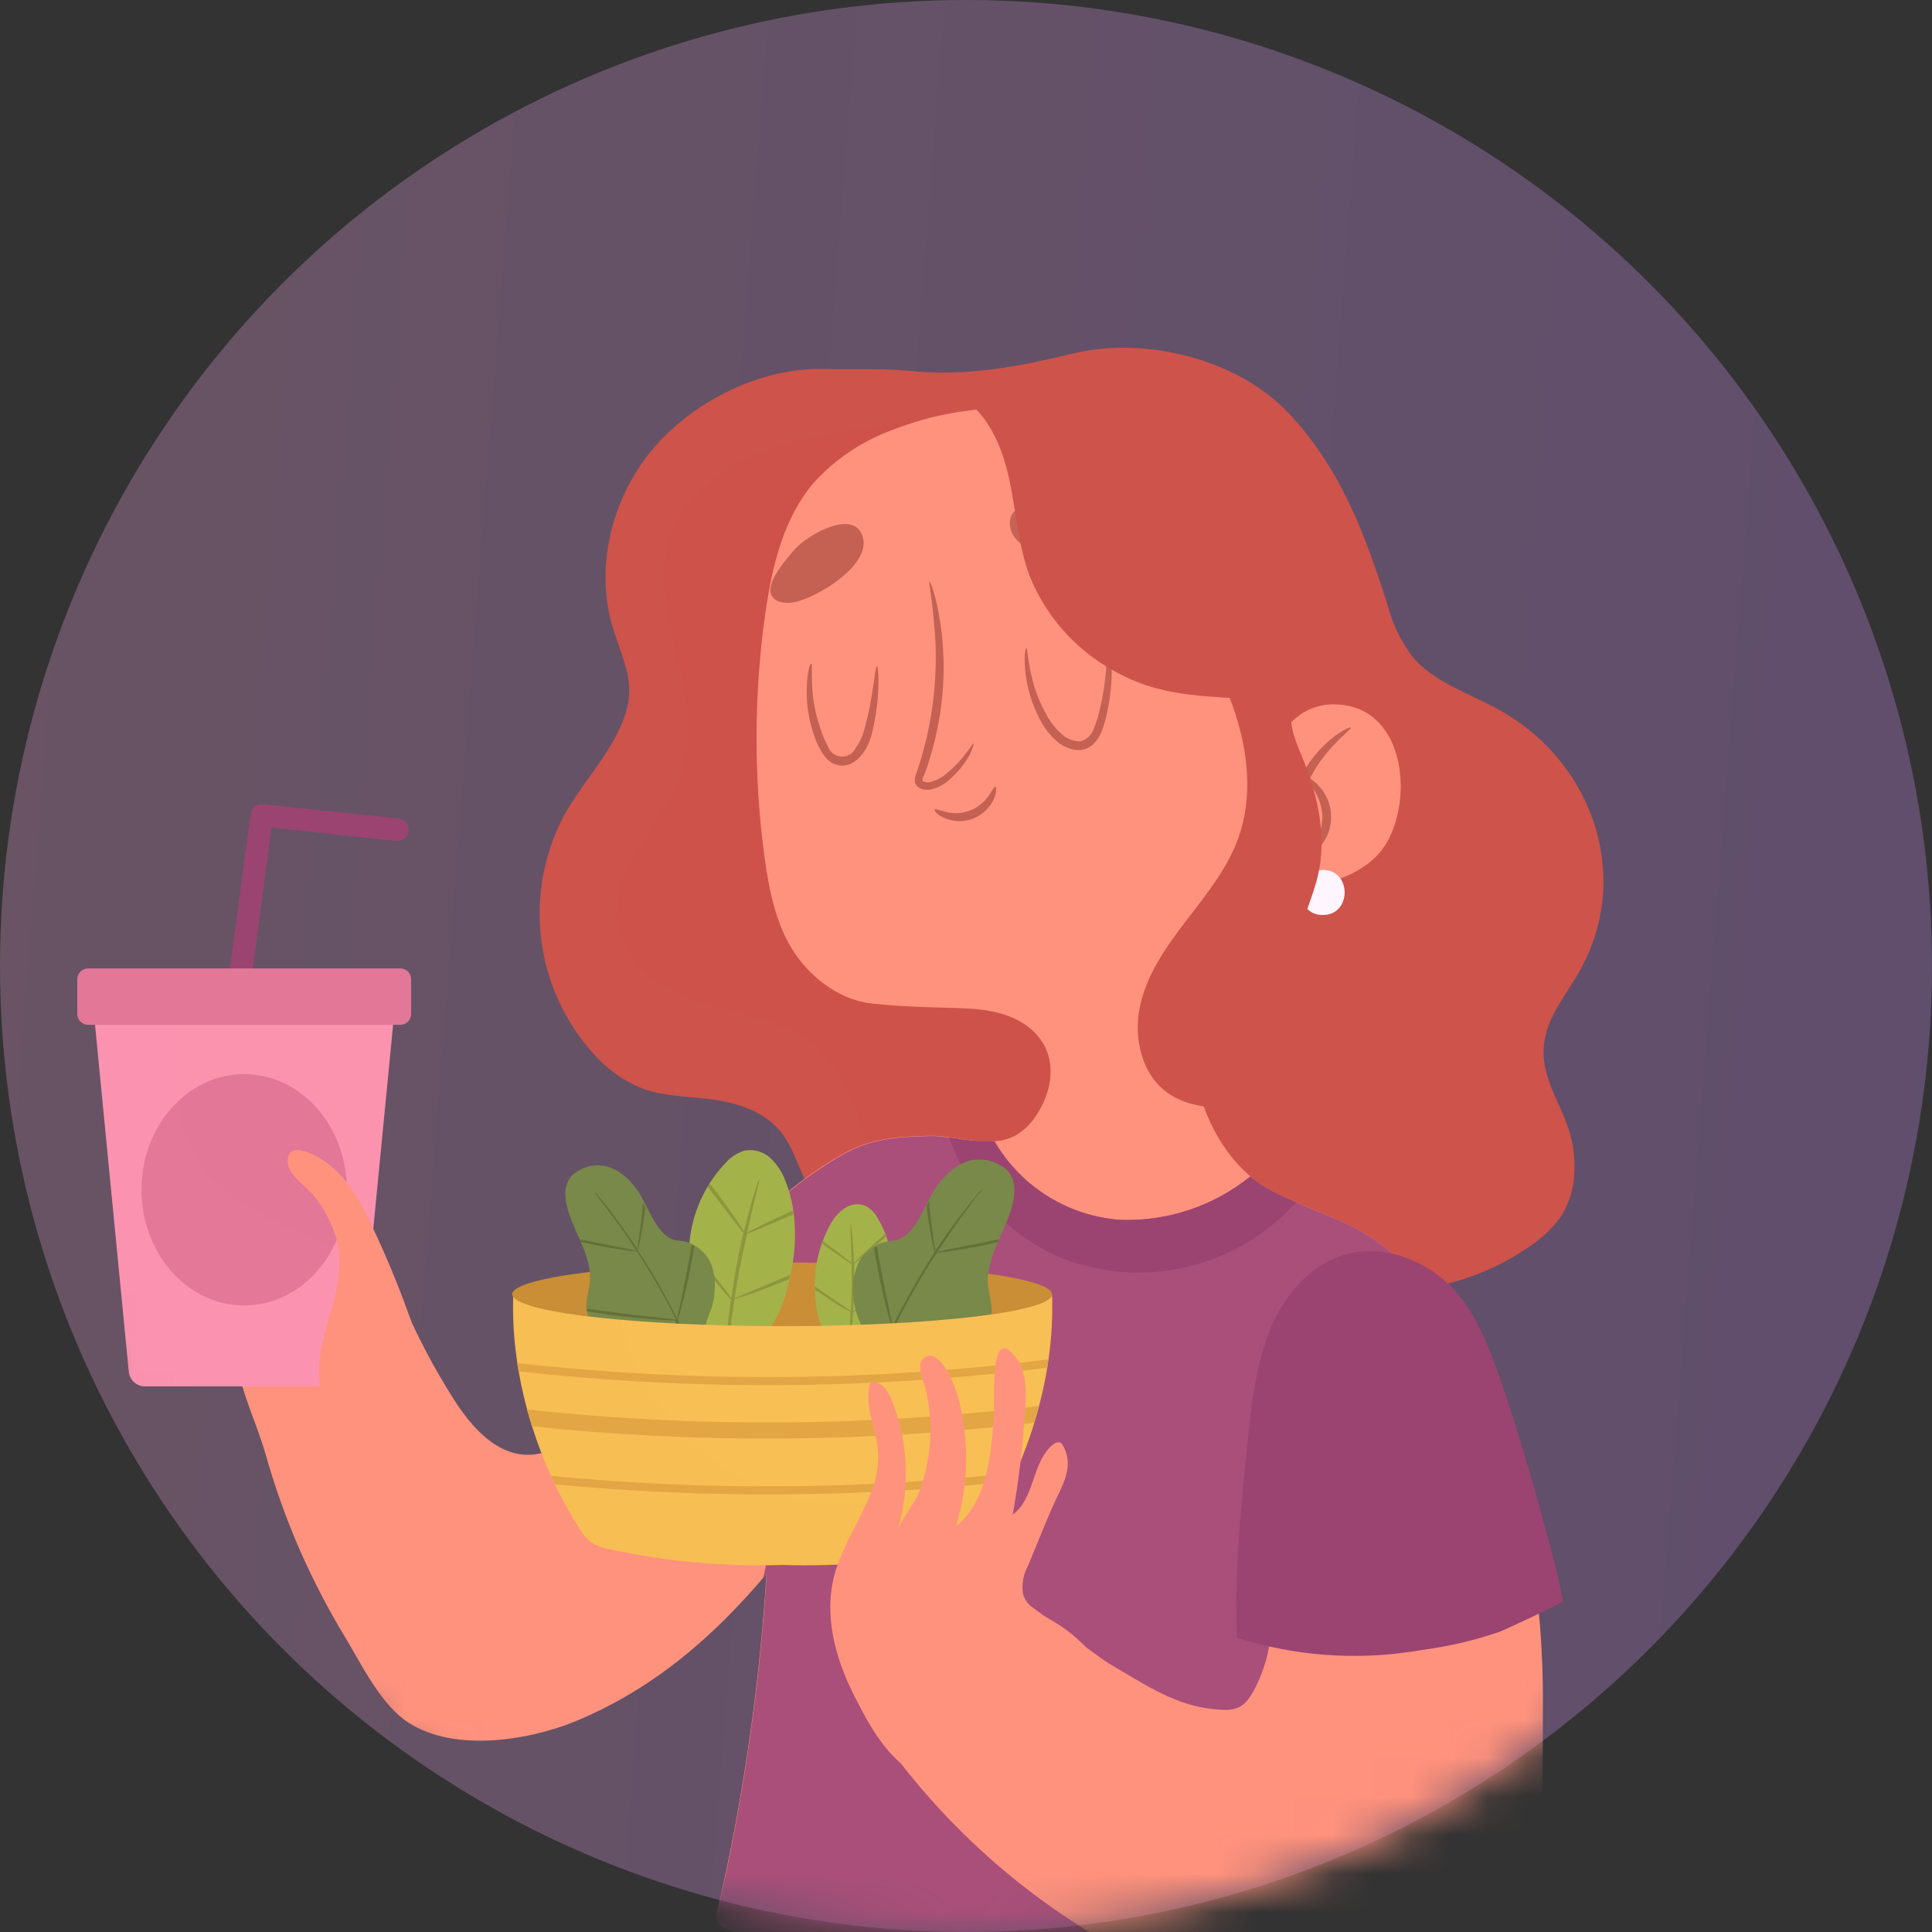 <svg width="50" height="50" viewBox="0 0 50 50" fill="none" xmlns="http://www.w3.org/2000/svg">
<rect x="0" y="0" width="50" height="50" fill="#333333" stroke="none"/>
<g id="Latest-Pic">
<g id="Vector-Bg">
<circle id="Ellipse 90" opacity="0.3" cx="25" cy="25" r="25" fill="url(#paint0_linear_351_354)"/>
</g>
<g id="Vector">
<mask id="mask0_351_354" style="mask-type:alpha" maskUnits="userSpaceOnUse" x="0" y="0" width="50" height="50">
<circle id="Ellipse 91" cx="25" cy="25" r="25" fill="#C4C4C4"/>
</mask>
<g mask="url(#mask0_351_354)">
<g id="Group">
<g id="Layer 2">
<g id="OBJECTS">
<path id="Vector_2" d="M34.529 33.275C35.401 33.46 36.303 33.464 37.177 33.286C38.051 33.108 38.88 32.752 39.611 32.241C39.908 32.044 40.167 31.795 40.378 31.508C40.767 30.939 40.818 30.198 40.678 29.524C40.52 28.767 39.994 28.109 39.952 27.342C39.907 26.544 40.362 25.979 40.765 25.327C42.313 22.843 41.285 19.75 38.799 18.372C38.021 17.936 37.088 17.66 36.526 16.959C36.244 16.57 36.036 16.133 35.913 15.669C35.328 13.829 34.715 12.165 33.382 10.726C32.049 9.288 29.654 8.696 27.766 9.15C26.31 9.5 25.018 9.747 23.531 9.599C22.803 9.525 22.067 9.57 21.337 9.549C19.78 9.504 18.113 10.302 17.066 11.427C15.857 12.725 15.334 14.678 15.898 16.363C16.218 17.325 16.5 17.823 16.058 18.808C15.688 19.632 15.048 20.301 14.608 21.086C14.074 22.082 13.865 23.221 14.011 24.343C14.157 25.464 14.65 26.511 15.421 27.338C15.761 27.706 16.18 27.994 16.646 28.179C17.206 28.374 17.814 28.374 18.398 28.45C19.069 28.535 19.76 28.755 20.194 29.277C20.504 29.652 20.638 30.141 20.856 30.579C21.074 31.017 21.44 31.441 21.927 31.478C22.304 31.508 22.657 31.295 22.949 31.056" fill="#CE534A"/>
<g id="Group_2" style="mix-blend-mode:multiply" opacity="0.26">
<g id="Vector_3" style="mix-blend-mode:multiply" opacity="0.26">
<path d="M24.743 10.804C23.665 10.881 22.592 11.018 21.529 11.215C20.686 11.339 19.866 11.59 19.098 11.96C18.345 12.35 17.679 12.976 17.381 13.774C16.655 15.721 18.289 17.94 17.656 19.923C17.125 21.593 15.182 22.905 16.342 24.776C17.378 26.442 20.122 25.852 21.417 27.392C22.39 28.541 22.363 30.47 23.677 31.198C24.617 31.719 25.781 31.342 26.791 30.951C27.608 30.631 28.527 30.203 28.763 29.356C28.897 28.872 28.763 28.358 28.681 27.861C28.422 26.423 28.496 24.944 28.895 23.538C29.135 22.688 29.497 21.851 29.493 20.969C29.489 20.087 28.975 19.114 28.105 18.964" fill="#CE534A"/>
</g>
</g>
<path id="Vector_4" d="M38.894 49.875C38.884 49.781 38.896 49.686 38.931 49.598C39.545 47.98 39.81 46.251 39.71 44.524C39.63 42.933 39.276 41.366 39.41 39.77C39.417 39.655 39.458 39.544 39.527 39.452C39.596 39.359 39.691 39.288 39.8 39.249C39.724 38.904 39.636 38.558 39.533 38.211C38.832 35.856 37.631 33.473 35.542 32.062C34.748 31.525 33.791 31.283 32.948 30.84C31.075 29.882 30.174 26.777 31.544 25.018C32.043 24.377 32.658 23.801 32.948 23.044C34.013 23.003 35.4 22.75 35.93 21.734C36.582 20.486 36.29 18.298 34.595 18.23C34.329 18.214 34.065 18.269 33.827 18.389C33.59 18.508 33.389 18.689 33.244 18.911C33.382 17.423 33.224 15.923 32.776 14.497C32.555 13.788 32.405 13.426 31.844 12.939C31.293 12.449 30.698 12.01 30.067 11.627C29.012 11.025 27.834 10.668 26.622 10.584C25.41 10.499 24.194 10.689 23.065 11.139C22.306 11.42 21.624 11.878 21.076 12.474C20.28 13.395 19.984 14.643 19.811 15.844C19.509 17.951 19.502 20.09 19.789 22.199C19.908 23.063 20.085 23.951 20.568 24.669C21.012 25.329 21.755 25.882 22.546 25.969C23.336 26.057 24.052 26.067 24.829 26.09C25.387 26.106 25.966 26.174 26.445 26.462C27.365 27.017 27.365 28.06 26.806 28.883C26.68 29.081 26.51 29.247 26.31 29.37C25.633 29.759 24.753 29.37 24.029 29.395C23.201 29.415 22.505 29.459 21.769 29.89C20.942 30.369 20.185 30.958 19.517 31.642C18.308 32.876 17.341 34.316 16.28 35.673C15.709 36.399 15.112 37.152 14.259 37.52C13.173 37.989 12.313 37.111 11.758 36.235C11.111 35.225 10.573 34.149 10.154 33.026C8.756 33.6 7.403 34.278 6.105 35.054C6.121 35.151 6.132 35.237 6.142 35.295C6.261 36.091 6.652 36.852 6.872 37.631C7.118 38.5 7.423 39.351 7.787 40.177C8.128 40.945 8.518 41.69 8.955 42.408C9.344 43.066 9.827 44.029 10.452 44.498C11.62 45.374 13.642 45.059 14.876 44.553C16.889 43.724 18.458 42.373 19.836 40.734C19.654 43.646 19.234 46.538 18.581 49.382C18.553 49.437 18.539 49.498 18.54 49.56C18.541 49.622 18.556 49.682 18.585 49.737C18.613 49.791 18.655 49.838 18.705 49.874C18.755 49.909 18.813 49.932 18.874 49.941C21.096 50.897 23.421 51.591 25.802 52.01C27.943 52.39 30.614 53.042 32.574 51.79C32.692 51.694 32.835 51.634 32.987 51.619C33.084 51.626 33.179 51.651 33.267 51.695C34.644 52.231 36.145 52.366 37.596 52.084C38.122 51.407 38.559 50.664 38.894 49.875Z" fill="#FF927D"/>
<path id="Vector_5" d="M38.894 49.875C38.884 49.781 38.896 49.686 38.931 49.598C39.544 47.98 39.81 46.251 39.71 44.524C39.63 42.933 39.276 41.366 39.41 39.77C39.417 39.655 39.458 39.544 39.527 39.452C39.596 39.359 39.691 39.288 39.8 39.248C39.724 38.904 39.636 38.557 39.533 38.211C38.832 35.856 37.631 33.473 35.542 32.062C34.748 31.525 33.791 31.283 32.948 30.84C32.738 30.733 32.542 30.602 32.364 30.45C31.417 31.214 30.228 31.613 29.012 31.573C28.343 31.527 27.695 31.318 27.126 30.964C26.556 30.61 26.081 30.122 25.744 29.543C25.187 29.588 24.576 29.389 24.042 29.403C23.215 29.422 22.518 29.467 21.782 29.897C20.956 30.377 20.198 30.966 19.53 31.649C18.547 32.652 17.724 33.791 16.881 34.912C17.45 36.214 18.617 37.285 19.357 38.544C19.677 39.029 19.852 39.594 19.863 40.175C19.848 40.411 19.806 40.645 19.737 40.872L19.842 40.749C19.66 43.661 19.24 46.554 18.586 49.398C18.559 49.453 18.545 49.514 18.546 49.575C18.546 49.637 18.562 49.698 18.59 49.752C18.619 49.807 18.66 49.854 18.711 49.889C18.761 49.925 18.819 49.948 18.88 49.956C21.101 50.912 23.426 51.607 25.808 52.026C27.949 52.405 30.62 53.057 32.58 51.806C32.698 51.709 32.841 51.65 32.992 51.634C33.09 51.641 33.185 51.667 33.273 51.71C34.65 52.247 36.151 52.382 37.602 52.099C38.127 51.417 38.562 50.669 38.894 49.875Z" fill="#AA4F7A"/>
<path id="Vector_6" d="M20.556 15.585C21.121 15.476 22.524 14.65 22.334 13.915C22.127 13.124 20.885 13.86 20.582 14.203C20.369 14.444 19.803 15.075 19.966 15.406C20.068 15.602 20.34 15.626 20.556 15.585Z" fill="#C46153"/>
<path id="Vector_7" d="M28.358 14.6C27.788 14.678 26.194 14.351 26.137 13.592C26.077 12.776 27.49 13.072 27.889 13.3C28.169 13.461 28.911 13.874 28.862 14.24C28.825 14.458 28.576 14.569 28.358 14.6Z" fill="#C46153"/>
<path id="Vector_8" d="M25.195 19.241C25.179 19.241 25.127 19.32 25.02 19.466C24.87 19.671 24.696 19.855 24.5 20.015C24.378 20.124 24.231 20.202 24.072 20.241C24.006 20.255 23.937 20.246 23.877 20.216C23.877 20.206 23.877 20.216 23.877 20.171C23.877 20.126 23.91 20.081 23.928 20.031C24.092 19.584 24.216 19.123 24.298 18.655C24.451 17.803 24.462 16.932 24.329 16.077C24.227 15.421 24.078 15.038 24.054 15.046C24.031 15.054 24.113 15.449 24.171 16.097C24.303 17.401 24.154 18.719 23.733 19.961C23.716 20.013 23.698 20.056 23.681 20.124C23.672 20.165 23.672 20.206 23.681 20.247C23.692 20.293 23.717 20.335 23.753 20.366C23.808 20.409 23.877 20.434 23.947 20.436C24.005 20.44 24.064 20.436 24.12 20.424C24.308 20.373 24.48 20.274 24.617 20.136C24.814 19.957 24.98 19.747 25.107 19.513C25.181 19.348 25.209 19.246 25.195 19.241Z" fill="#C46153"/>
<path id="Vector_9" d="M25.757 20.363C25.724 20.363 25.683 20.461 25.584 20.595C25.465 20.771 25.293 20.906 25.094 20.98C24.894 21.055 24.676 21.065 24.471 21.01C24.307 20.973 24.208 20.922 24.188 20.949C24.169 20.977 24.241 21.074 24.418 21.16C24.535 21.215 24.662 21.246 24.792 21.251C24.921 21.256 25.05 21.236 25.171 21.191C25.416 21.099 25.613 20.914 25.722 20.677C25.8 20.492 25.785 20.367 25.757 20.363Z" fill="#C46153"/>
<path id="Vector_10" d="M22.694 17.234C22.661 17.234 22.637 17.549 22.553 18.049C22.504 18.341 22.439 18.629 22.359 18.914C22.316 19.072 22.244 19.222 22.149 19.355C22.116 19.426 22.062 19.485 21.996 19.525C21.929 19.565 21.852 19.584 21.774 19.58C21.696 19.576 21.621 19.548 21.559 19.501C21.497 19.453 21.451 19.389 21.427 19.315C21.346 19.167 21.281 19.012 21.232 18.851C21.135 18.576 21.069 18.289 21.037 17.999C20.985 17.498 21.037 17.183 20.994 17.177C20.951 17.172 20.866 17.483 20.878 18.009C20.888 18.316 20.939 18.622 21.031 18.916C21.083 19.093 21.154 19.265 21.244 19.427C21.294 19.52 21.36 19.603 21.438 19.675C21.529 19.756 21.644 19.805 21.765 19.813C21.886 19.818 22.006 19.784 22.106 19.716C22.195 19.655 22.272 19.58 22.335 19.494C22.444 19.337 22.523 19.162 22.567 18.976C22.639 18.68 22.688 18.378 22.715 18.075C22.756 17.563 22.723 17.234 22.694 17.234Z" fill="#C46153"/>
<path id="Vector_11" d="M28.667 16.472C28.632 16.472 28.667 16.825 28.621 17.378C28.594 17.701 28.543 18.021 28.469 18.337C28.429 18.52 28.373 18.698 28.301 18.871C28.275 18.951 28.227 19.023 28.163 19.079C28.099 19.135 28.021 19.173 27.937 19.188C27.757 19.181 27.585 19.106 27.457 18.98C27.319 18.855 27.202 18.709 27.11 18.547C26.95 18.269 26.825 17.971 26.738 17.662C26.592 17.128 26.596 16.778 26.561 16.778C26.526 16.778 26.474 17.132 26.584 17.699C26.652 18.031 26.768 18.351 26.929 18.649C27.026 18.833 27.153 19 27.305 19.143C27.476 19.314 27.707 19.41 27.949 19.412C28.082 19.402 28.207 19.346 28.301 19.252C28.383 19.169 28.449 19.071 28.496 18.964C28.572 18.776 28.628 18.58 28.663 18.38C28.733 18.052 28.769 17.718 28.772 17.383C28.774 16.813 28.685 16.469 28.667 16.472Z" fill="#C46153"/>
<path id="Vector_12" d="M34.959 18.83C34.945 18.807 34.719 18.898 34.417 19.151C34.025 19.486 33.723 19.913 33.537 20.394C33.352 20.875 33.289 21.394 33.355 21.905C33.409 22.295 33.514 22.515 33.549 22.507C33.584 22.499 33.532 22.265 33.52 21.892C33.501 21.408 33.581 20.926 33.756 20.474C33.93 20.023 34.195 19.611 34.534 19.266C34.785 18.997 34.978 18.859 34.959 18.83Z" fill="#C46153"/>
<path id="Vector_13" d="M33.853 22.116C33.867 22.139 34.003 22.092 34.157 21.921C34.355 21.695 34.459 21.402 34.449 21.102C34.438 20.802 34.314 20.517 34.1 20.305C33.944 20.148 33.818 20.093 33.8 20.111C33.783 20.128 33.867 20.235 33.978 20.402C34.123 20.609 34.209 20.853 34.223 21.105C34.228 21.358 34.161 21.608 34.028 21.823C33.923 21.999 33.832 22.088 33.853 22.116Z" fill="#C46153"/>
<path id="Vector_14" d="M34.234 23.681C34.988 23.681 34.988 22.513 34.234 22.513C33.481 22.513 33.481 23.681 34.234 23.681Z" fill="#FFF5FF"/>
<g id="Group_3" style="mix-blend-mode:multiply" opacity="0.33">
<g id="Vector_15" style="mix-blend-mode:multiply" opacity="0.33">
<path d="M29.613 23.237C30.576 23.237 31.356 22.457 31.356 21.495C31.356 20.533 30.576 19.753 29.613 19.753C28.651 19.753 27.871 20.533 27.871 21.495C27.871 22.457 28.651 23.237 29.613 23.237Z" fill="#FF927D"/>
</g>
<g id="Vector_16" style="mix-blend-mode:multiply" opacity="0.33">
<path d="M19.795 20.269C19.733 20.269 19.673 20.269 19.612 20.278C19.645 20.921 19.702 21.563 19.789 22.2C19.851 22.716 19.961 23.226 20.118 23.722C20.544 23.64 20.924 23.403 21.184 23.057C21.444 22.71 21.565 22.28 21.525 21.848C21.485 21.417 21.285 21.016 20.965 20.724C20.645 20.432 20.228 20.27 19.795 20.269Z" fill="#FF927D"/>
</g>
</g>
<path id="Vector_17" d="M33.549 31.118C33.343 31.031 33.139 30.939 32.938 30.836C32.729 30.73 32.533 30.599 32.354 30.447C31.408 31.211 30.218 31.61 29.002 31.57C28.333 31.524 27.686 31.315 27.116 30.961C26.546 30.607 26.072 30.119 25.734 29.54C25.342 29.544 24.951 29.509 24.566 29.436C24.802 30.128 25.181 30.763 25.678 31.3C26.175 31.836 26.779 32.262 27.451 32.551C28.262 32.871 29.137 32.993 30.005 32.907C30.873 32.821 31.707 32.53 32.44 32.056C32.846 31.79 33.219 31.475 33.549 31.118Z" fill="#9B4471"/>
<g id="Group_4" style="mix-blend-mode:multiply" opacity="0.21">
<g id="Vector_18" style="mix-blend-mode:multiply" opacity="0.21">
<path d="M24.667 10.497C25.6 11.47 25.769 12.922 25.964 14.257C26.158 15.593 26.515 17.054 27.63 17.81C28.214 18.199 28.922 18.345 29.617 18.415C31.169 18.57 32.736 18.405 34.221 17.93C32.974 16.81 32.128 15.314 31.809 13.669" fill="#FF927D"/>
</g>
</g>
<path id="Vector_19" d="M24.85 10.257C25.574 10.707 25.938 11.563 26.119 12.398C26.3 13.233 26.345 14.098 26.645 14.898C27.055 15.928 27.807 16.787 28.774 17.331C30.149 18.131 31.394 17.979 32.882 18.15C33.208 18.204 33.542 18.204 33.868 18.15C34.03 18.129 34.184 18.066 34.314 17.967C34.445 17.868 34.547 17.738 34.612 17.588C33.652 16.788 33.905 16.112 33.428 15.038C32.895 13.839 31.959 12.858 30.923 12.077C29.172 10.763 26.943 9.936 24.805 10.378" fill="#CE534A"/>
<path id="Vector_20" d="M30.441 15.488C31.025 16.43 31.609 17.383 31.957 18.431C32.306 19.478 32.422 20.644 32.05 21.683C31.764 22.481 31.217 23.153 30.701 23.825C30.186 24.496 29.68 25.212 29.503 26.042C29.325 26.871 29.553 27.84 30.258 28.311C30.678 28.593 31.204 28.66 31.708 28.701C33.395 28.863 35.091 28.893 36.782 28.79C35.977 28.268 35.159 27.737 34.53 27.013C33.902 26.289 33.477 25.327 33.608 24.377C33.688 23.782 33.976 23.235 34.11 22.649C34.34 21.658 34.11 20.611 33.732 19.671C33.538 19.198 33.292 18.674 33.471 18.193C33.573 17.923 33.793 17.716 33.944 17.471C34.09 17.23 34.166 16.953 34.165 16.672C34.164 16.39 34.087 16.114 33.94 15.873C33.794 15.633 33.584 15.437 33.335 15.307C33.085 15.177 32.804 15.117 32.523 15.135" fill="#CE534A"/>
<path id="Vector_21" d="M6.15 26.051H6.111C6.073 26.046 6.036 26.034 6.003 26.015C5.97 25.995 5.941 25.97 5.918 25.939C5.895 25.908 5.878 25.873 5.868 25.836C5.858 25.799 5.856 25.76 5.862 25.722L6.487 21.066C6.497 20.991 6.536 20.922 6.596 20.875C6.656 20.828 6.732 20.807 6.808 20.815L10.312 21.181C10.35 21.185 10.387 21.197 10.421 21.215C10.455 21.233 10.485 21.258 10.509 21.288C10.534 21.318 10.552 21.352 10.563 21.389C10.574 21.426 10.577 21.465 10.573 21.503C10.569 21.542 10.558 21.579 10.54 21.613C10.521 21.647 10.496 21.677 10.467 21.701C10.437 21.725 10.402 21.743 10.365 21.754C10.328 21.765 10.29 21.769 10.251 21.765L7.028 21.419L6.444 25.798C6.434 25.869 6.399 25.934 6.345 25.981C6.291 26.027 6.221 26.052 6.15 26.051Z" fill="#9B4471"/>
<path id="Vector_22" d="M8.881 35.879H3.752C3.646 35.879 3.544 35.839 3.466 35.767C3.388 35.694 3.34 35.596 3.332 35.49L2.358 25.479H10.275L9.302 35.49C9.293 35.596 9.245 35.694 9.168 35.767C9.09 35.839 8.987 35.879 8.881 35.879Z" fill="#FB93AF"/>
<path id="Vector_23" d="M6.319 33.785C7.787 33.785 8.976 32.445 8.976 30.791C8.976 29.138 7.787 27.798 6.319 27.798C4.852 27.798 3.662 29.138 3.662 30.791C3.662 32.445 4.852 33.785 6.319 33.785Z" fill="#E27798"/>
<g id="Group_5" style="mix-blend-mode:multiply" opacity="0.18">
<g id="Vector_24" style="mix-blend-mode:multiply" opacity="0.18">
<path d="M9.545 32.843C8.776 32.316 7.888 31.996 7.053 31.578C6.218 31.159 5.404 30.605 4.967 29.783C4.74 29.318 4.598 28.817 4.546 28.302C4.424 27.366 4.437 26.419 4.585 25.487H2.366L3.339 35.498C3.348 35.604 3.395 35.703 3.473 35.775C3.551 35.847 3.653 35.887 3.76 35.887H8.881C8.987 35.887 9.089 35.846 9.166 35.774C9.244 35.702 9.291 35.604 9.299 35.498L9.558 32.853C9.553 32.851 9.548 32.847 9.545 32.843Z" fill="#FB93AF"/>
</g>
</g>
<path id="Vector_25" d="M10.36 25.062H2.28C2.125 25.062 2 25.188 2 25.343V26.242C2 26.397 2.125 26.522 2.28 26.522H10.36C10.515 26.522 10.641 26.397 10.641 26.242V25.343C10.641 25.188 10.515 25.062 10.36 25.062Z" fill="#E27798"/>
<path id="Vector_26" d="M10.911 35.002C10.546 33.843 10.1 32.712 9.574 31.617C9.27 30.988 8.926 30.381 8.318 29.999C7.941 29.764 7.355 29.552 7.46 30.165C7.507 30.437 7.958 30.733 8.12 30.943C8.402 31.288 8.607 31.69 8.721 32.121C9.007 33.33 8.229 34.359 8.258 35.564C8.272 36.417 8.659 37.316 9.426 37.706" fill="#FF927D"/>
<path id="Vector_27" d="M20.241 34.322C24.099 34.322 27.227 33.953 27.227 33.497C27.227 33.041 24.099 32.672 20.241 32.672C16.383 32.672 13.255 33.041 13.255 33.497C13.255 33.953 16.383 34.322 20.241 34.322Z" fill="#C98E36"/>
<path id="Vector_28" d="M21.734 35.097C21.349 34.681 21.124 34.142 21.101 33.576C21.032 32.891 21.184 32.201 21.535 31.608C21.626 31.461 21.75 31.337 21.897 31.246C21.972 31.202 22.055 31.175 22.142 31.168C22.228 31.161 22.315 31.174 22.396 31.206C22.515 31.269 22.615 31.364 22.686 31.48C23.036 32.028 23.157 32.692 23.022 33.329C22.884 33.957 22.599 34.543 22.189 35.038" fill="#A4B24A"/>
<path id="Vector_29" d="M22.331 33.789C22.487 33.676 22.697 33.516 22.927 33.335L23.024 33.259C23.024 33.228 23.024 33.197 23.038 33.166C22.988 33.202 22.937 33.241 22.886 33.283C22.657 33.462 22.45 33.627 22.302 33.75C22.225 33.811 22.151 33.876 22.08 33.944C22.092 33.769 22.102 33.582 22.106 33.388C22.106 33.146 22.106 32.917 22.106 32.708C22.147 32.679 22.223 32.617 22.324 32.529L22.908 32.027L22.941 31.998C22.934 31.975 22.926 31.952 22.917 31.93L22.863 31.975C22.635 32.169 22.435 32.364 22.293 32.494C22.207 32.578 22.143 32.642 22.098 32.689C22.098 32.494 22.082 32.321 22.073 32.173C22.063 32.025 22.049 31.893 22.038 31.805C22.034 31.76 22.026 31.715 22.014 31.671C22.008 31.716 22.008 31.762 22.014 31.807C22.014 31.942 22.014 32.064 22.028 32.177C22.028 32.321 22.028 32.494 22.04 32.683C21.925 32.586 21.639 32.368 21.284 32.111L21.261 32.175C21.623 32.434 21.921 32.64 22.04 32.712C22.04 32.921 22.04 33.15 22.04 33.392C22.04 33.586 22.028 33.763 22.02 33.935C21.993 33.907 21.878 33.831 21.711 33.717C21.543 33.602 21.321 33.462 21.093 33.296V33.376C21.319 33.53 21.524 33.66 21.677 33.765C21.784 33.835 21.896 33.897 22.012 33.95C21.999 34.203 21.983 34.429 21.968 34.614L21.938 34.982C21.938 35.023 21.938 35.054 21.938 35.077H21.952C21.959 35.048 21.965 35.019 21.969 34.99C21.985 34.902 22.003 34.778 22.02 34.622C22.038 34.466 22.065 34.221 22.08 33.972C22.169 33.917 22.253 33.856 22.331 33.789Z" fill="#8D963D"/>
<path id="Vector_30" d="M25.563 33.166C25.563 33.361 25.627 33.555 25.656 33.767C25.748 34.416 25.164 34.976 24.541 35.054C24.165 35.103 23.78 34.992 23.41 35.066C23.203 35.107 23.012 35.205 22.857 35.348C22.736 35.47 22.655 35.626 22.625 35.796C22.604 35.778 22.306 35.554 22.299 35.587C22.436 35.123 22.416 34.626 22.24 34.174C22.032 33.721 21.991 32.946 22.312 32.531C22.434 32.38 22.591 32.26 22.77 32.183C22.937 32.105 23.104 32.138 23.268 32.072C23.731 31.877 23.957 31.12 24.22 30.737C24.483 30.353 24.864 30.018 25.321 30.007C25.506 30.004 25.688 30.049 25.851 30.135C26.63 30.524 26.081 31.55 25.826 32.142C25.703 32.406 25.617 32.686 25.571 32.973C25.563 33.037 25.561 33.102 25.563 33.166Z" fill="#78894A"/>
<path id="Vector_31" d="M24.991 34.186C25.222 34.157 25.442 34.124 25.646 34.091C25.646 34.065 25.646 34.038 25.66 34.013L24.981 34.106C24.461 34.174 23.99 34.227 23.647 34.264L23.157 34.32C23.309 34.021 23.478 33.703 23.665 33.374C23.852 33.045 24.054 32.711 24.249 32.419C24.315 32.419 24.424 32.401 24.568 32.382C24.806 32.349 25.131 32.294 25.489 32.222L25.824 32.15L25.859 32.07L25.469 32.15L24.555 32.333L24.265 32.395C24.492 32.047 24.706 31.737 24.889 31.486C25.072 31.235 25.199 31.064 25.298 30.935C25.352 30.875 25.4 30.81 25.442 30.741C25.38 30.801 25.323 30.866 25.273 30.935C25.166 31.058 25.02 31.241 24.843 31.473C24.666 31.704 24.434 32.025 24.202 32.374C24.202 32.31 24.181 32.205 24.161 32.066C24.128 31.835 24.085 31.515 24.048 31.161C24.048 31.132 24.048 31.103 24.048 31.072L23.98 31.206C24.017 31.547 24.068 31.854 24.113 32.076C24.146 32.232 24.173 32.345 24.192 32.401C23.998 32.695 23.803 33.016 23.608 33.363C23.414 33.709 23.25 34.015 23.101 34.318C23.087 34.242 23.06 34.124 23.025 33.956C22.966 33.68 22.884 33.3 22.805 32.878C22.762 32.656 22.725 32.448 22.692 32.257C22.668 32.27 22.646 32.283 22.624 32.298C22.651 32.481 22.686 32.687 22.725 32.882C22.806 33.306 22.896 33.688 22.97 33.96C23.019 34.141 23.06 34.274 23.085 34.35C22.89 34.739 22.735 35.099 22.614 35.397C22.567 35.512 22.526 35.615 22.489 35.71L22.528 35.737L22.664 35.418C22.795 35.12 22.962 34.76 23.161 34.367H23.26C23.355 34.367 23.496 34.367 23.667 34.348C23.996 34.303 24.469 34.256 24.991 34.186Z" fill="#647039"/>
<path id="Vector_32" d="M19.085 35.26C19.724 34.802 20.18 34.131 20.371 33.368C20.62 32.475 20.679 31.433 20.328 30.567C20.247 30.341 20.114 30.137 19.939 29.971C19.851 29.89 19.745 29.83 19.629 29.796C19.514 29.762 19.392 29.756 19.273 29.777C19.093 29.831 18.93 29.932 18.802 30.071C18.174 30.718 17.825 31.585 17.829 32.486C17.841 33.379 18.067 34.256 18.487 35.044" fill="#A4B24A"/>
<path id="Vector_33" d="M18.635 33.312C18.458 33.117 18.215 32.837 17.952 32.533L17.843 32.403C17.843 32.358 17.843 32.313 17.843 32.269L18.018 32.463C18.281 32.773 18.514 33.047 18.68 33.263C18.768 33.369 18.851 33.48 18.927 33.594C18.96 33.353 19.001 33.098 19.048 32.831C19.108 32.5 19.174 32.189 19.242 31.906C19.196 31.854 19.11 31.749 18.997 31.603L18.351 30.758L18.314 30.711C18.331 30.682 18.347 30.651 18.364 30.624L18.425 30.701C18.68 31.032 18.902 31.34 19.057 31.568C19.151 31.704 19.219 31.811 19.252 31.875C19.314 31.614 19.377 31.379 19.431 31.182C19.486 30.986 19.542 30.805 19.581 30.69C19.597 30.629 19.62 30.57 19.651 30.515C19.648 30.581 19.637 30.646 19.616 30.709C19.573 30.888 19.532 31.056 19.495 31.208C19.449 31.402 19.394 31.636 19.338 31.895C19.532 31.794 19.974 31.578 20.527 31.324C20.527 31.355 20.527 31.387 20.541 31.42C19.976 31.671 19.513 31.867 19.33 31.932C19.268 32.216 19.205 32.529 19.135 32.86C19.088 33.119 19.048 33.368 19.011 33.604C19.057 33.575 19.233 33.503 19.493 33.394C19.754 33.285 20.077 33.152 20.451 32.993L20.428 33.103C20.079 33.248 19.762 33.368 19.517 33.456C19.351 33.519 19.181 33.573 19.009 33.615C18.956 33.962 18.915 34.275 18.884 34.53C18.865 34.684 18.845 34.855 18.822 35.038C18.822 35.095 18.808 35.138 18.804 35.169H18.783C18.783 35.138 18.783 35.095 18.783 35.042C18.783 34.922 18.797 34.744 18.814 34.528C18.835 34.277 18.869 33.97 18.915 33.627C18.815 33.528 18.722 33.423 18.635 33.312Z" fill="#8D963D"/>
<path id="Vector_34" d="M15.271 33.082C15.271 33.277 15.211 33.446 15.184 33.641C15.1 34.242 15.641 34.758 16.217 34.832C16.566 34.877 16.922 34.774 17.265 34.842C17.456 34.881 17.633 34.972 17.777 35.105C17.93 35.245 17.927 35.344 17.993 35.519C18.01 35.502 18.287 35.295 18.294 35.325C18.167 34.895 18.186 34.434 18.349 34.017C18.544 33.598 18.579 32.88 18.281 32.496C18.168 32.356 18.023 32.245 17.858 32.173C17.703 32.101 17.547 32.13 17.395 32.07C16.969 31.899 16.759 31.188 16.515 30.834C16.272 30.48 15.92 30.168 15.495 30.159C15.324 30.155 15.155 30.196 15.005 30.277C14.279 30.647 14.793 31.587 15.028 32.136C15.142 32.38 15.221 32.639 15.264 32.905C15.271 32.964 15.274 33.023 15.271 33.082Z" fill="#78894A"/>
<path id="Vector_35" d="M15.801 34.028C15.587 34.001 15.383 33.97 15.194 33.939C15.194 33.915 15.194 33.892 15.182 33.867C15.377 33.896 15.589 33.925 15.811 33.954C16.291 34.019 16.73 34.067 17.045 34.1C17.263 34.124 17.421 34.141 17.5 34.153C17.36 33.874 17.203 33.581 17.029 33.277C16.856 32.973 16.663 32.662 16.488 32.391C16.428 32.391 16.325 32.376 16.192 32.356C15.972 32.325 15.671 32.276 15.34 32.208L15.03 32.144L14.997 32.07L15.357 32.144L16.202 32.311L16.473 32.37C16.262 32.047 16.064 31.761 15.889 31.529C15.713 31.297 15.601 31.14 15.499 31.019C15.449 30.958 15.404 30.893 15.365 30.824C15.422 30.878 15.475 30.936 15.523 30.997C15.622 31.11 15.758 31.28 15.912 31.494C16.066 31.708 16.29 32.006 16.496 32.329C16.496 32.269 16.517 32.171 16.535 32.043C16.566 31.829 16.605 31.535 16.638 31.206C16.638 31.178 16.638 31.151 16.638 31.124L16.7 31.247C16.665 31.564 16.619 31.848 16.578 32.053C16.547 32.197 16.521 32.302 16.504 32.354C16.683 32.625 16.87 32.923 17.053 33.244C17.236 33.565 17.386 33.849 17.524 34.129C17.537 34.059 17.561 33.935 17.594 33.795C17.648 33.538 17.724 33.185 17.798 32.794C17.837 32.599 17.872 32.405 17.901 32.21L17.965 32.247C17.94 32.418 17.909 32.603 17.872 32.8C17.796 33.189 17.712 33.544 17.644 33.797C17.6 33.964 17.563 34.087 17.539 34.151C17.716 34.511 17.862 34.844 17.975 35.124C18.018 35.229 18.055 35.319 18.09 35.414L18.053 35.439C18.016 35.35 17.973 35.245 17.927 35.144C17.806 34.867 17.652 34.534 17.467 34.17H17.417C17.327 34.17 17.199 34.17 17.041 34.153C16.722 34.131 16.284 34.092 15.801 34.028Z" fill="#647039"/>
<path id="Vector_36" d="M27.227 33.507C27.178 33.956 24.072 34.32 20.245 34.32C16.566 34.32 13.553 33.983 13.282 33.557C13.216 35.628 13.893 37.82 14.993 39.556C15.071 39.694 15.174 39.815 15.297 39.914C15.436 40.003 15.591 40.062 15.754 40.088C17.232 40.412 18.744 40.55 20.256 40.501C21.768 40.55 23.281 40.412 24.759 40.088C24.92 40.071 25.075 40.014 25.207 39.921C25.34 39.828 25.447 39.702 25.518 39.556C26.625 37.806 27.305 35.593 27.227 33.507Z" fill="#F7BF54"/>
<path id="Vector_37" d="M13.385 35.276C13.397 35.348 13.407 35.418 13.418 35.49C17.967 35.996 22.559 35.965 27.101 35.397C27.112 35.325 27.124 35.252 27.134 35.18C22.571 35.758 17.956 35.79 13.385 35.276Z" fill="#E2A744"/>
<path id="Vector_38" d="M13.64 36.479C13.679 36.625 13.722 36.769 13.767 36.913C18.09 37.366 22.45 37.334 26.766 36.82C26.811 36.675 26.851 36.532 26.89 36.386C22.492 36.923 18.046 36.954 13.64 36.479Z" fill="#E2A744"/>
<path id="Vector_39" d="M14.263 38.196C14.296 38.27 14.331 38.344 14.366 38.416C18.299 38.79 22.259 38.762 26.186 38.332L26.287 38.11C22.293 38.555 18.263 38.584 14.263 38.196Z" fill="#E2A744"/>
<g id="Group_6" style="mix-blend-mode:multiply" opacity="0.22">
<g id="Vector_40" style="mix-blend-mode:multiply" opacity="0.22">
<path d="M25.212 39.916C25.335 39.818 25.438 39.696 25.514 39.558C25.67 39.313 25.816 39.06 25.952 38.799C23.737 38.865 21.463 39.334 19.48 38.41C19.062 38.213 18.67 37.966 18.312 37.676C17.207 36.77 16.418 35.537 16.058 34.155C14.501 34.015 13.434 33.8 13.278 33.555C13.212 35.626 13.889 37.818 14.989 39.554C15.067 39.692 15.17 39.813 15.293 39.913C15.432 40.001 15.588 40.059 15.75 40.086C17.228 40.41 18.74 40.548 20.253 40.498C21.765 40.548 23.277 40.41 24.755 40.086C24.917 40.061 25.073 40.003 25.212 39.916Z" fill="#E2A744"/>
</g>
</g>
<path id="Vector_41" d="M39.93 44.302C39.961 40.898 39.36 37.444 37.647 34.462C37.01 33.353 35.585 32.341 34.357 33.259C33.44 33.945 33.166 35.321 32.995 36.374C32.792 37.752 32.73 39.148 32.81 40.539C32.862 41.672 33.063 42.445 32.543 43.562C32.218 44.259 31.996 44.32 31.233 44.209C30.291 44.074 29.481 43.502 28.681 43.041C28.35 42.846 25.567 40.67 25.446 40.755C24.169 41.604 23.037 42.651 22.09 43.856C23.602 46.362 25.693 48.468 28.187 49.999C30.194 51.255 32.522 52.464 34.933 52.559C36.029 52.604 37.635 52.456 38.414 51.57C40.082 49.68 39.909 46.638 39.93 44.302Z" fill="#FF927D"/>
<g id="Group_7" style="mix-blend-mode:multiply" opacity="0.21">
<g id="Vector_42" style="mix-blend-mode:multiply" opacity="0.21">
<path d="M32.599 43.451C34.073 44.271 35.945 44.425 37.575 44.434C38.353 44.434 39.138 44.403 39.93 44.339V44.312C39.959 41.129 39.434 37.902 37.966 35.058L32.81 40.52V40.557C32.86 41.635 33.045 42.392 32.599 43.451Z" fill="#FF927D"/>
</g>
</g>
<path id="Vector_43" d="M36.792 42.702C37.472 42.614 38.141 42.459 38.789 42.238C38.955 42.18 40.448 41.477 40.444 41.444C40.333 40.757 40.103 39.971 40.014 39.634C39.689 38.396 39.324 37.174 38.918 35.967C38.429 34.513 37.945 33.242 36.609 32.642C35.366 32.081 34.149 32.42 33.3 33.615C32.693 34.47 32.461 35.712 32.344 36.78C32.15 38.581 31.94 40.568 32.006 42.383C33.471 42.849 35.023 42.972 36.543 42.743L36.792 42.702Z" fill="#9B4471"/>
<path id="Vector_44" d="M23.682 45.904C22.904 45.441 22.458 44.584 22.069 43.806C21.609 42.885 21.323 41.787 21.592 40.769C21.886 39.652 22.822 38.684 22.721 37.532C22.67 36.948 22.343 36.352 22.526 35.792C22.754 35.698 22.962 35.961 23.056 36.181C23.51 37.285 23.567 38.513 23.215 39.654C23.326 39.297 23.653 38.955 23.799 38.587C24.101 37.762 24.161 36.869 23.972 36.012C23.92 35.778 23.655 35.291 23.947 35.12C24.336 34.89 24.714 35.862 24.788 36.132C25.095 37.238 25.078 38.409 24.739 39.506C25.518 38.873 25.646 37.754 25.713 36.753C25.738 36.383 25.713 36.014 25.732 35.644C25.755 35.342 25.802 34.653 26.154 34.978C26.663 35.447 26.544 36.173 26.509 36.788C26.451 37.596 26.351 38.399 26.209 39.196C26.793 38.783 26.7 37.802 27.27 37.372C27.29 37.355 27.314 37.342 27.339 37.334C27.364 37.325 27.391 37.323 27.418 37.325C27.44 37.334 27.461 37.347 27.478 37.364C27.495 37.38 27.508 37.401 27.517 37.423C27.772 37.892 27.558 38.324 27.355 38.746C27.081 39.33 26.857 39.926 26.608 40.514C26.486 40.734 26.438 40.987 26.472 41.236C26.559 41.588 26.935 41.771 27.25 41.954C27.562 42.137 27.847 42.363 28.097 42.624" fill="#FF927D"/>
</g>
</g>
</g>
</g>
</g>
</g>
<defs>
<linearGradient id="paint0_linear_351_354" x1="50" y1="50" x2="-16.64" y2="44.843" gradientUnits="userSpaceOnUse">
<stop stop-color="#C58BF2"/>
<stop offset="1" stop-color="#EEA4CE"/>
</linearGradient>
</defs>
</svg>
